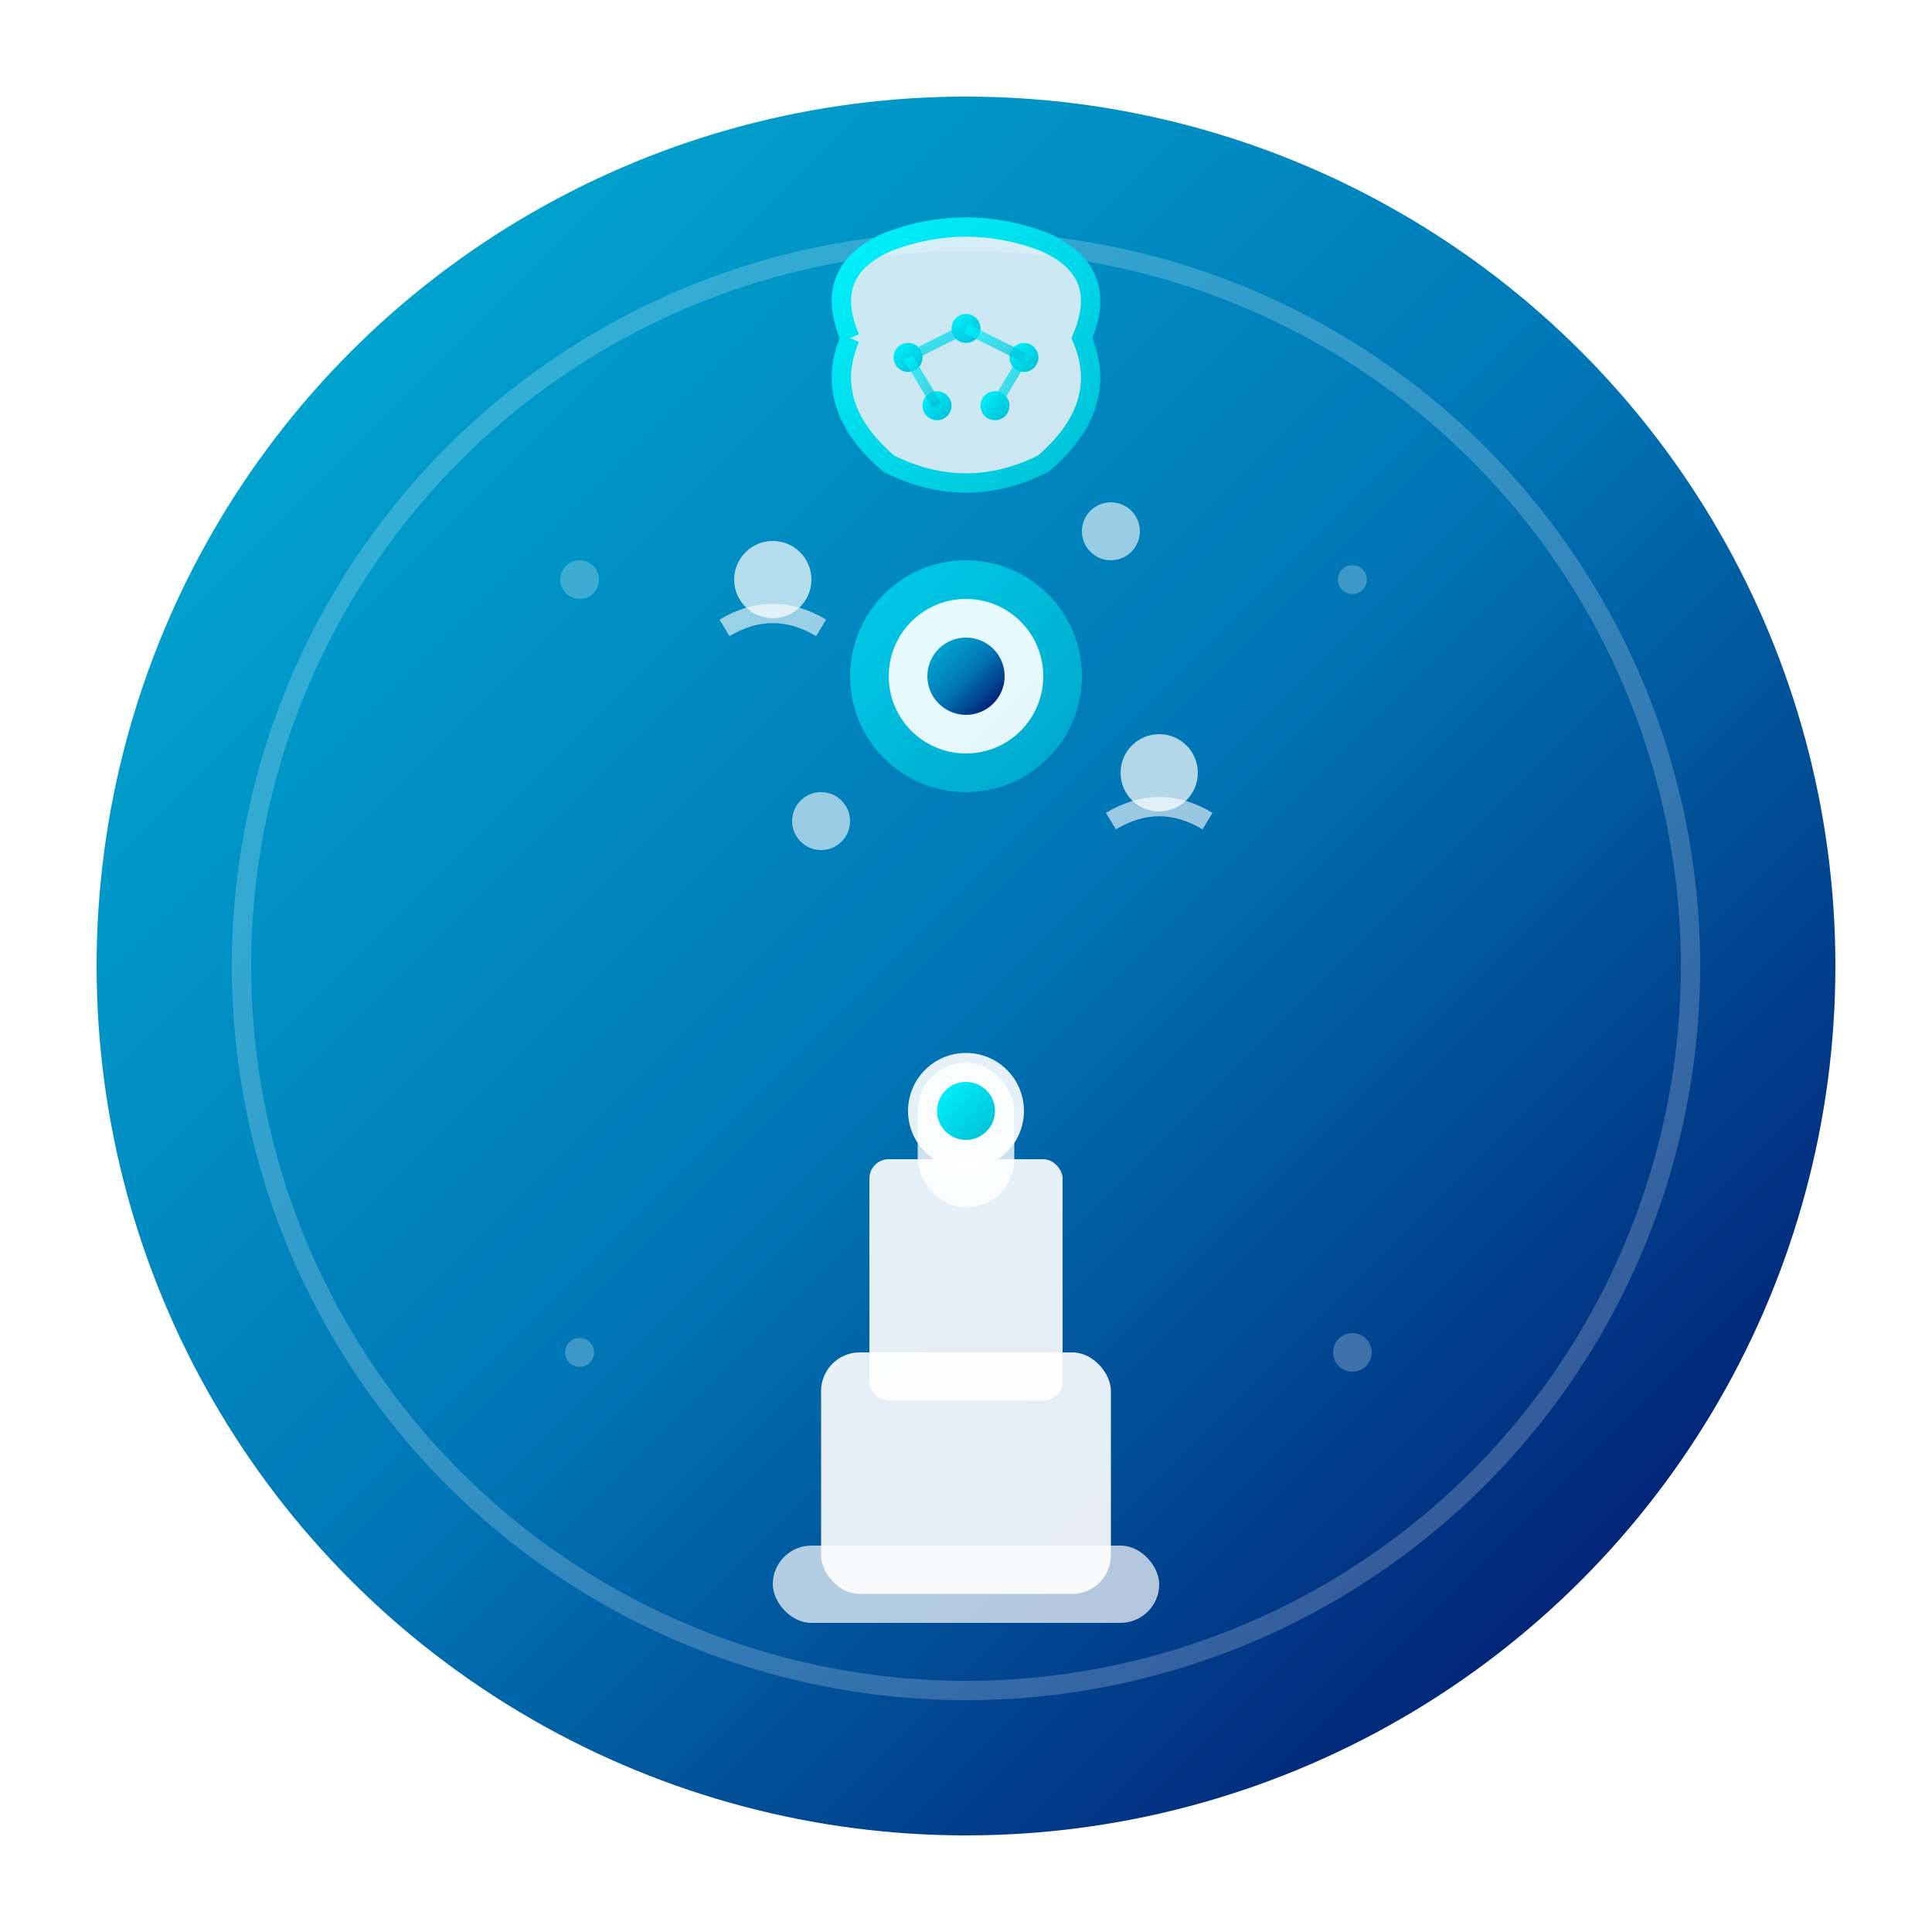 <svg xmlns="http://www.w3.org/2000/svg" viewBox="0 0 200 200" width="200" height="200">
  <defs>
    <linearGradient id="primaryGradient" x1="0%" y1="0%" x2="100%" y2="100%">
      <stop offset="0%" style="stop-color:#00B4D8;stop-opacity:1" />
      <stop offset="50%" style="stop-color:#0077B6;stop-opacity:1" />
      <stop offset="100%" style="stop-color:#03045E;stop-opacity:1" />
    </linearGradient>
    
    <linearGradient id="accentGradient" x1="0%" y1="0%" x2="100%" y2="100%">
      <stop offset="0%" style="stop-color:#00F5FF;stop-opacity:1" />
      <stop offset="100%" style="stop-color:#00BCD4;stop-opacity:1" />
    </linearGradient>
    
    <filter id="glow" x="-50%" y="-50%" width="200%" height="200%">
      <feGaussianBlur stdDeviation="3" result="coloredBlur"/>
      <feMerge>
        <feMergeNode in="coloredBlur"/>
        <feMergeNode in="SourceGraphic"/>
      </feMerge>
    </filter>
    
    <filter id="shadow" x="-50%" y="-50%" width="200%" height="200%">
      <feDropShadow dx="0" dy="4" stdDeviation="8" flood-color="#000000" flood-opacity="0.2"/>
    </filter>
  </defs>
  
  <!-- Background Circle -->
  <circle cx="100" cy="100" r="90" fill="url(#primaryGradient)" filter="url(#shadow)"/>
  
  <!-- Inner Ring -->
  <circle cx="100" cy="100" r="75" fill="none" stroke="rgba(255,255,255,0.2)" stroke-width="2"/>
  
  <!-- Microscope Base -->
  <rect x="85" y="140" width="30" height="25" rx="4" fill="rgba(255,255,255,0.9)"/>
  <rect x="80" y="160" width="40" height="8" rx="4" fill="rgba(255,255,255,0.7)"/>
  
  <!-- Microscope Body -->
  <rect x="90" y="120" width="20" height="25" rx="2" fill="rgba(255,255,255,0.9)"/>
  <rect x="95" y="110" width="10" height="15" rx="5" fill="rgba(255,255,255,0.8)"/>
  
  <!-- Objective Lens -->
  <circle cx="100" cy="115" r="6" fill="rgba(255,255,255,0.9)"/>
  <circle cx="100" cy="115" r="3" fill="url(#accentGradient)"/>
  
  <!-- DNA/Cell Representation -->
  <g transform="translate(100, 70)">
    <!-- Central Cell -->
    <circle cx="0" cy="0" r="12" fill="url(#accentGradient)" opacity="0.8" filter="url(#glow)"/>
    <circle cx="0" cy="0" r="8" fill="rgba(255,255,255,0.9)"/>
    <circle cx="0" cy="0" r="4" fill="url(#primaryGradient)"/>
    
    <!-- Surrounding Elements -->
    <circle cx="-20" cy="-10" r="4" fill="rgba(255,255,255,0.7)"/>
    <circle cx="20" cy="10" r="4" fill="rgba(255,255,255,0.7)"/>
    <circle cx="15" cy="-15" r="3" fill="rgba(255,255,255,0.6)"/>
    <circle cx="-15" cy="15" r="3" fill="rgba(255,255,255,0.6)"/>
    
    <!-- Motion Lines -->
    <path d="M -25 -5 Q -20 -8 -15 -5" stroke="rgba(255,255,255,0.6)" stroke-width="2" fill="none"/>
    <path d="M 15 15 Q 20 12 25 15" stroke="rgba(255,255,255,0.6)" stroke-width="2" fill="none"/>
  </g>
  
  <!-- AI Brain Symbol -->
  <g transform="translate(100, 40)">
    <!-- Brain Outline -->
    <path d="M -12 -5 Q -15 -12 -8 -15 Q 0 -18 8 -15 Q 15 -12 12 -5 Q 15 2 8 8 Q 0 12 -8 8 Q -15 2 -12 -5" 
          fill="rgba(255,255,255,0.8)" stroke="url(#accentGradient)" stroke-width="2"/>
    
    <!-- Neural Network Nodes -->
    <circle cx="-6" cy="-3" r="1.5" fill="url(#accentGradient)"/>
    <circle cx="0" cy="-6" r="1.5" fill="url(#accentGradient)"/>
    <circle cx="6" cy="-3" r="1.5" fill="url(#accentGradient)"/>
    <circle cx="-3" cy="2" r="1.5" fill="url(#accentGradient)"/>
    <circle cx="3" cy="2" r="1.5" fill="url(#accentGradient)"/>
    
    <!-- Neural Connections -->
    <line x1="-6" y1="-3" x2="0" y2="-6" stroke="url(#accentGradient)" stroke-width="1" opacity="0.7"/>
    <line x1="0" y1="-6" x2="6" y2="-3" stroke="url(#accentGradient)" stroke-width="1" opacity="0.7"/>
    <line x1="-6" y1="-3" x2="-3" y2="2" stroke="url(#accentGradient)" stroke-width="1" opacity="0.7"/>
    <line x1="6" y1="-3" x2="3" y2="2" stroke="url(#accentGradient)" stroke-width="1" opacity="0.7"/>
    <line x1="-3" y1="2" x2="3" y2="2" stroke="url(#accentGradient)" stroke-width="1" opacity="0.7"/>
  </g>
  
  <!-- Decorative Elements -->
  <g opacity="0.3">
    <!-- Data Points -->
    <circle cx="60" cy="60" r="2" fill="rgba(255,255,255,0.8)">
      <animate attributeName="opacity" values="0.3;0.8;0.3" dur="2s" repeatCount="indefinite"/>
    </circle>
    <circle cx="140" cy="140" r="2" fill="rgba(255,255,255,0.8)">
      <animate attributeName="opacity" values="0.8;0.3;0.8" dur="2s" repeatCount="indefinite"/>
    </circle>
    <circle cx="140" cy="60" r="1.5" fill="rgba(255,255,255,0.8)">
      <animate attributeName="opacity" values="0.3;0.8;0.3" dur="1.5s" repeatCount="indefinite"/>
    </circle>
    <circle cx="60" cy="140" r="1.5" fill="rgba(255,255,255,0.8)">
      <animate attributeName="opacity" values="0.8;0.3;0.8" dur="1.5s" repeatCount="indefinite"/>
    </circle>
  </g>
</svg>
